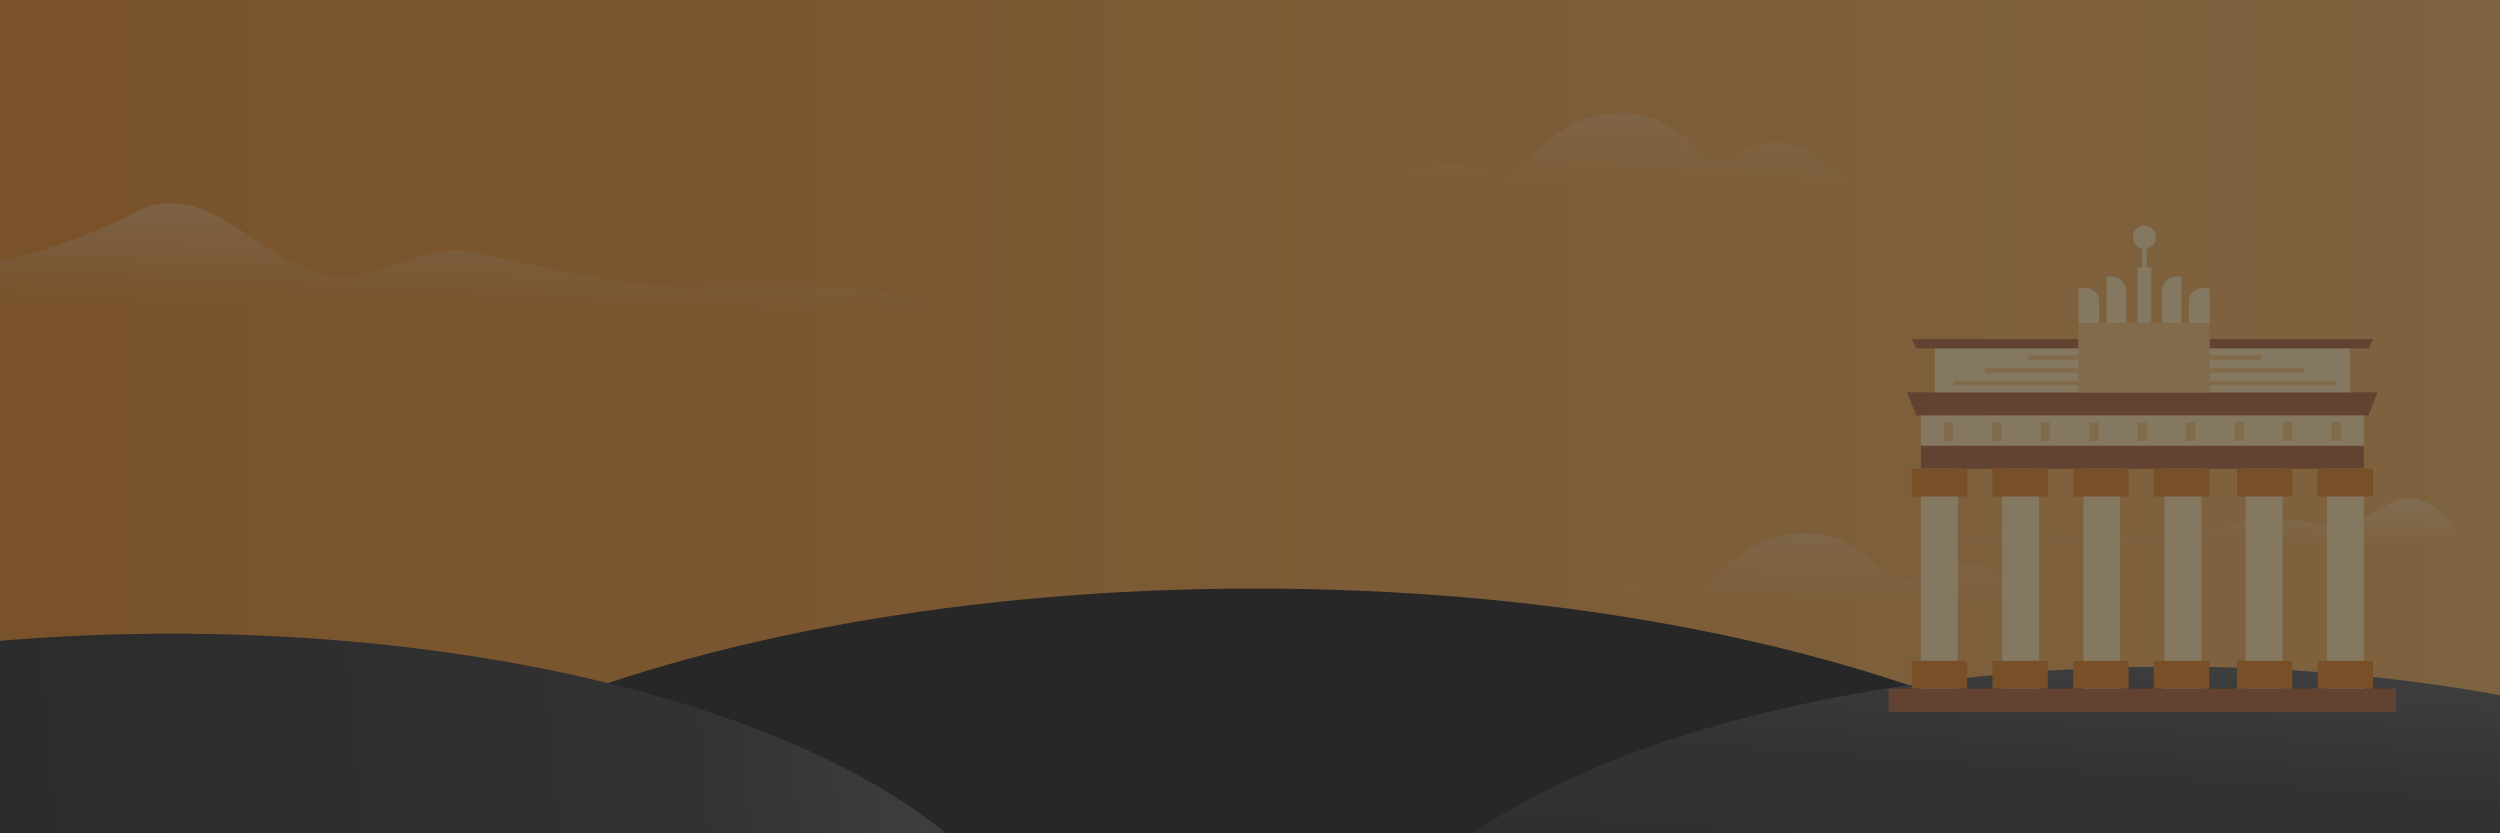 <svg width="1440" height="480" fill="none" xmlns="http://www.w3.org/2000/svg">
  <rect width="100%" height="100%" fill="#808080" stroke="none"/>
  <g clip-path="url(#clip0)">
    <path d="M0 0h1440v480H0V0z" fill="url(#paint0_linear)"/>
    <path d="M534 178s-252.019-.358-434.068-.358C27.922 177.642-224 178-224 178c0-23.086 180.592 7.961 302.066-55.724 42.557-22.313 73.598 33.148 115.806 36.619 22.035 1.815 49.035-16.16 72.884-14.329 12.35.947 86.871 21.501 132.003 20.697C487.84 163.671 534 167.97 534 178z" fill="url(#paint1_linear)"/>
    <path d="M1021.51 81.898c-13.03.13-22.879 10.966-32.268 10.801-9.39-.164-23.57-27.699-55.116-27.699-39.157 0-57.653 35.368-68.166 35.368-11.878 0-18.458-5.926-30.095-5.926-30.521 0-25.021 9.405-47.865 12.72h291.89c-34.45-6.794-33.69-25.508-58.38-25.264z" fill="url(#paint2_linear)"/>
    <path d="M1127.51 323.898c-13.03.13-22.88 10.966-32.27 10.801-9.39-.164-23.57-27.699-55.11-27.699-39.16 0-57.657 35.368-68.17 35.368-11.878 0-18.458-5.926-30.095-5.926-30.521 0-25.021 9.405-47.865 12.72h291.89c-34.45-6.794-33.69-25.508-58.38-25.264z" fill="url(#paint3_linear)"/>
    <path d="M1419.1 313.04s-24.35.238-121.77.238c-38.53 0-173.33.195-173.33.195 0-12.566 132.17 1.3 157.73-9.533 23.77-10.071 43.28-2.756 65.87-.867 11.79.988 27.97-17.03 40.73-16.033 17.87 1.395 30.77 22.061 30.77 26z" fill="url(#paint4_linear)"/>
    <path d="M723 846c332.48 0 602-113.496 602-253.5 0-140.004-269.52-253.5-602-253.5-332.475 0-602 113.496-602 253.5C121 732.504 390.525 846 723 846z" fill="#161616"/>
    <path d="M1252 781c260.13 0 471-88.872 471-198.5 0-109.629-210.87-198.5-471-198.5-260.126 0-471 88.871-471 198.5C781 692.128 991.874 781 1252 781z" fill="url(#paint5_linear)"/>
    <path d="M99 788c276.695 0 501-94.692 501-211.5S375.695 365 99 365s-501 94.692-501 211.5S-177.695 788 99 788z" fill="url(#paint6_linear)"/>
    <path d="M1380.15 396.667h-292.3V410h292.3v-13.333zM1361.55 256.667h-255.1V270h255.1v-13.333zM1364.21 239.333h-260.42L1098.47 226h271.05l-5.31 13.333z" fill="#AB5930"/>
    <path d="M1361.55 239.333h-255.1v17.334h255.1v-17.334zM1353.58 196.667h-239.16V226h239.16v-29.333zM1127.71 270h-21.26v126.667h21.26V270zM1174.48 270h-21.26v126.667h21.26V270zM1221.24 270h-21.25v126.667h21.25V270zM1268.01 270h-21.26v126.667h21.26V270zM1314.78 270h-21.26v126.667h21.26V270zM1361.55 270h-21.26v126.667h21.26V270z" fill="#FFE1A8"/>
    <path d="M1133.02 270h-31.89v16h31.89v-16z" fill="#E07A15"/>
    <path d="M1125.05 243.333h-5.32V254h5.32v-10.667z" fill="#F8C06D"/>
    <path d="M1366.87 270h-31.89v16h31.89v-16zM1133.02 380.667h-31.89v16h31.89v-16zM1179.52 270h-31.88v16h31.88v-16zM1179.52 380.667h-31.88v16h31.88v-16zM1226.03 270h-31.89v16h31.89v-16zM1226.03 380.667h-31.89v16h31.89v-16zM1272.53 270h-31.89v16h31.89v-16zM1272.53 380.667h-31.89v16h31.89v-16zM1320.36 270h-31.89v16h31.89v-16zM1320.36 380.667h-31.89v16h31.89v-16zM1366.87 380.667h-31.89v16h31.89v-16z" fill="#E07A15"/>
    <path d="M1152.95 243.333h-5.31V254h5.31v-10.667zM1180.85 243.333h-5.31V254h5.31v-10.667z" fill="#F8C06D"/>
    <path d="M1364.21 200.667h-260.42l-2.66-5.334h265.74l-2.66 5.334z" fill="#AB5930"/>
    <path d="M1208.76 243.333h-5.32V254h5.32v-10.667zM1236.66 243.333h-5.32V254h5.32v-10.667zM1264.56 243.333h-5.32V254h5.32v-10.667zM1292.46 243.333h-5.31V254h5.31v-10.667zM1320.36 243.333h-5.31V254h5.31v-10.667zM1348.27 243.333h-5.32V254h5.32v-10.667zM1345.61 219.333h-220.56V222h220.56v-2.667zM1327.14 212h-183.76v2.667h183.76V212zM1302.69 204.667h-134.73v2.667h134.73v-2.667z" fill="#F8C06D"/>
    <path d="M1272.8 186h-75.74v40h75.74v-40z" fill="#F8C06D"/>
    <path d="M1239.18 154h-7.97v32h7.97v-32z" fill="#FFE1A8"/>
    <path d="M1236.52 143.333h-2.65v32h2.65v-32zM1235.2 143.333c3.66 0 6.64-2.984 6.64-6.666 0-3.682-2.98-6.667-6.64-6.667-3.67 0-6.65 2.985-6.65 6.667s2.98 6.666 6.65 6.666zM1216.46 159.333h-3.05V186h11.29v-18.4c0-4.533-3.72-8.267-8.24-8.267zM1201.85 166h-4.65v20h11.95v-12.667c-.13-4-3.32-7.333-7.3-7.333zM1253.53 159.333h3.06V186h-11.3v-18.4c0-4.533 3.72-8.267 8.24-8.267zM1268.15 166h4.65v20h-11.96v-12.667c0-4 3.32-7.333 7.31-7.333z" fill="#FFE1A8"/>
    <path opacity=".6" fill="#323232" d="M0-177h1440v750H0z"/>
  </g>
  <defs>
    <linearGradient id="paint0_linear" x1="-238" y1="309.474" x2="2076" y2="309.474" gradientUnits="userSpaceOnUse">
      <stop stop-color="#E07A15"/>
      <stop offset="1" stop-color="#F8C06D"/>
    </linearGradient>
    <linearGradient id="paint1_linear" x1="155.711" y1="73.023" x2="155.711" y2="178" gradientUnits="userSpaceOnUse">
      <stop stop-color="#fff" stop-opacity=".5"/>
      <stop offset="1" stop-color="#fff" stop-opacity="0"/>
    </linearGradient>
    <linearGradient id="paint2_linear" x1="933.946" y1="107.161" x2="933.946" y2="-47" gradientUnits="userSpaceOnUse">
      <stop stop-color="#fff" stop-opacity="0"/>
      <stop offset="1" stop-color="#fff" stop-opacity=".7"/>
    </linearGradient>
    <linearGradient id="paint3_linear" x1="1039.95" y1="349.161" x2="1039.95" y2="195" gradientUnits="userSpaceOnUse">
      <stop stop-color="#fff" stop-opacity="0"/>
      <stop offset="1" stop-color="#fff" stop-opacity=".7"/>
    </linearGradient>
    <linearGradient id="paint4_linear" x1="1271.55" y1="251" x2="1271.55" y2="313" gradientUnits="userSpaceOnUse">
      <stop stop-color="#fff" stop-opacity=".71"/>
      <stop offset="1" stop-color="#fff" stop-opacity="0"/>
    </linearGradient>
    <linearGradient id="paint5_linear" x1="970" y1="775" x2="1008.31" y2="250.796" gradientUnits="userSpaceOnUse">
      <stop stop-color="#161616"/>
      <stop offset=".651" stop-color="#323232"/>
      <stop offset="1" stop-color="#7D7D7D"/>
    </linearGradient>
    <linearGradient id="paint6_linear" x1="-200.962" y1="781.607" x2="757.994" y2="696.916" gradientUnits="userSpaceOnUse">
      <stop stop-color="#161616"/>
      <stop offset=".651" stop-color="#323232"/>
      <stop offset="1" stop-color="#7D7D7D"/>
    </linearGradient>
    <clipPath id="clip0">
      <path fill="#fff" d="M0 0h1440v480H0z"/>
    </clipPath>
  </defs>
</svg>
